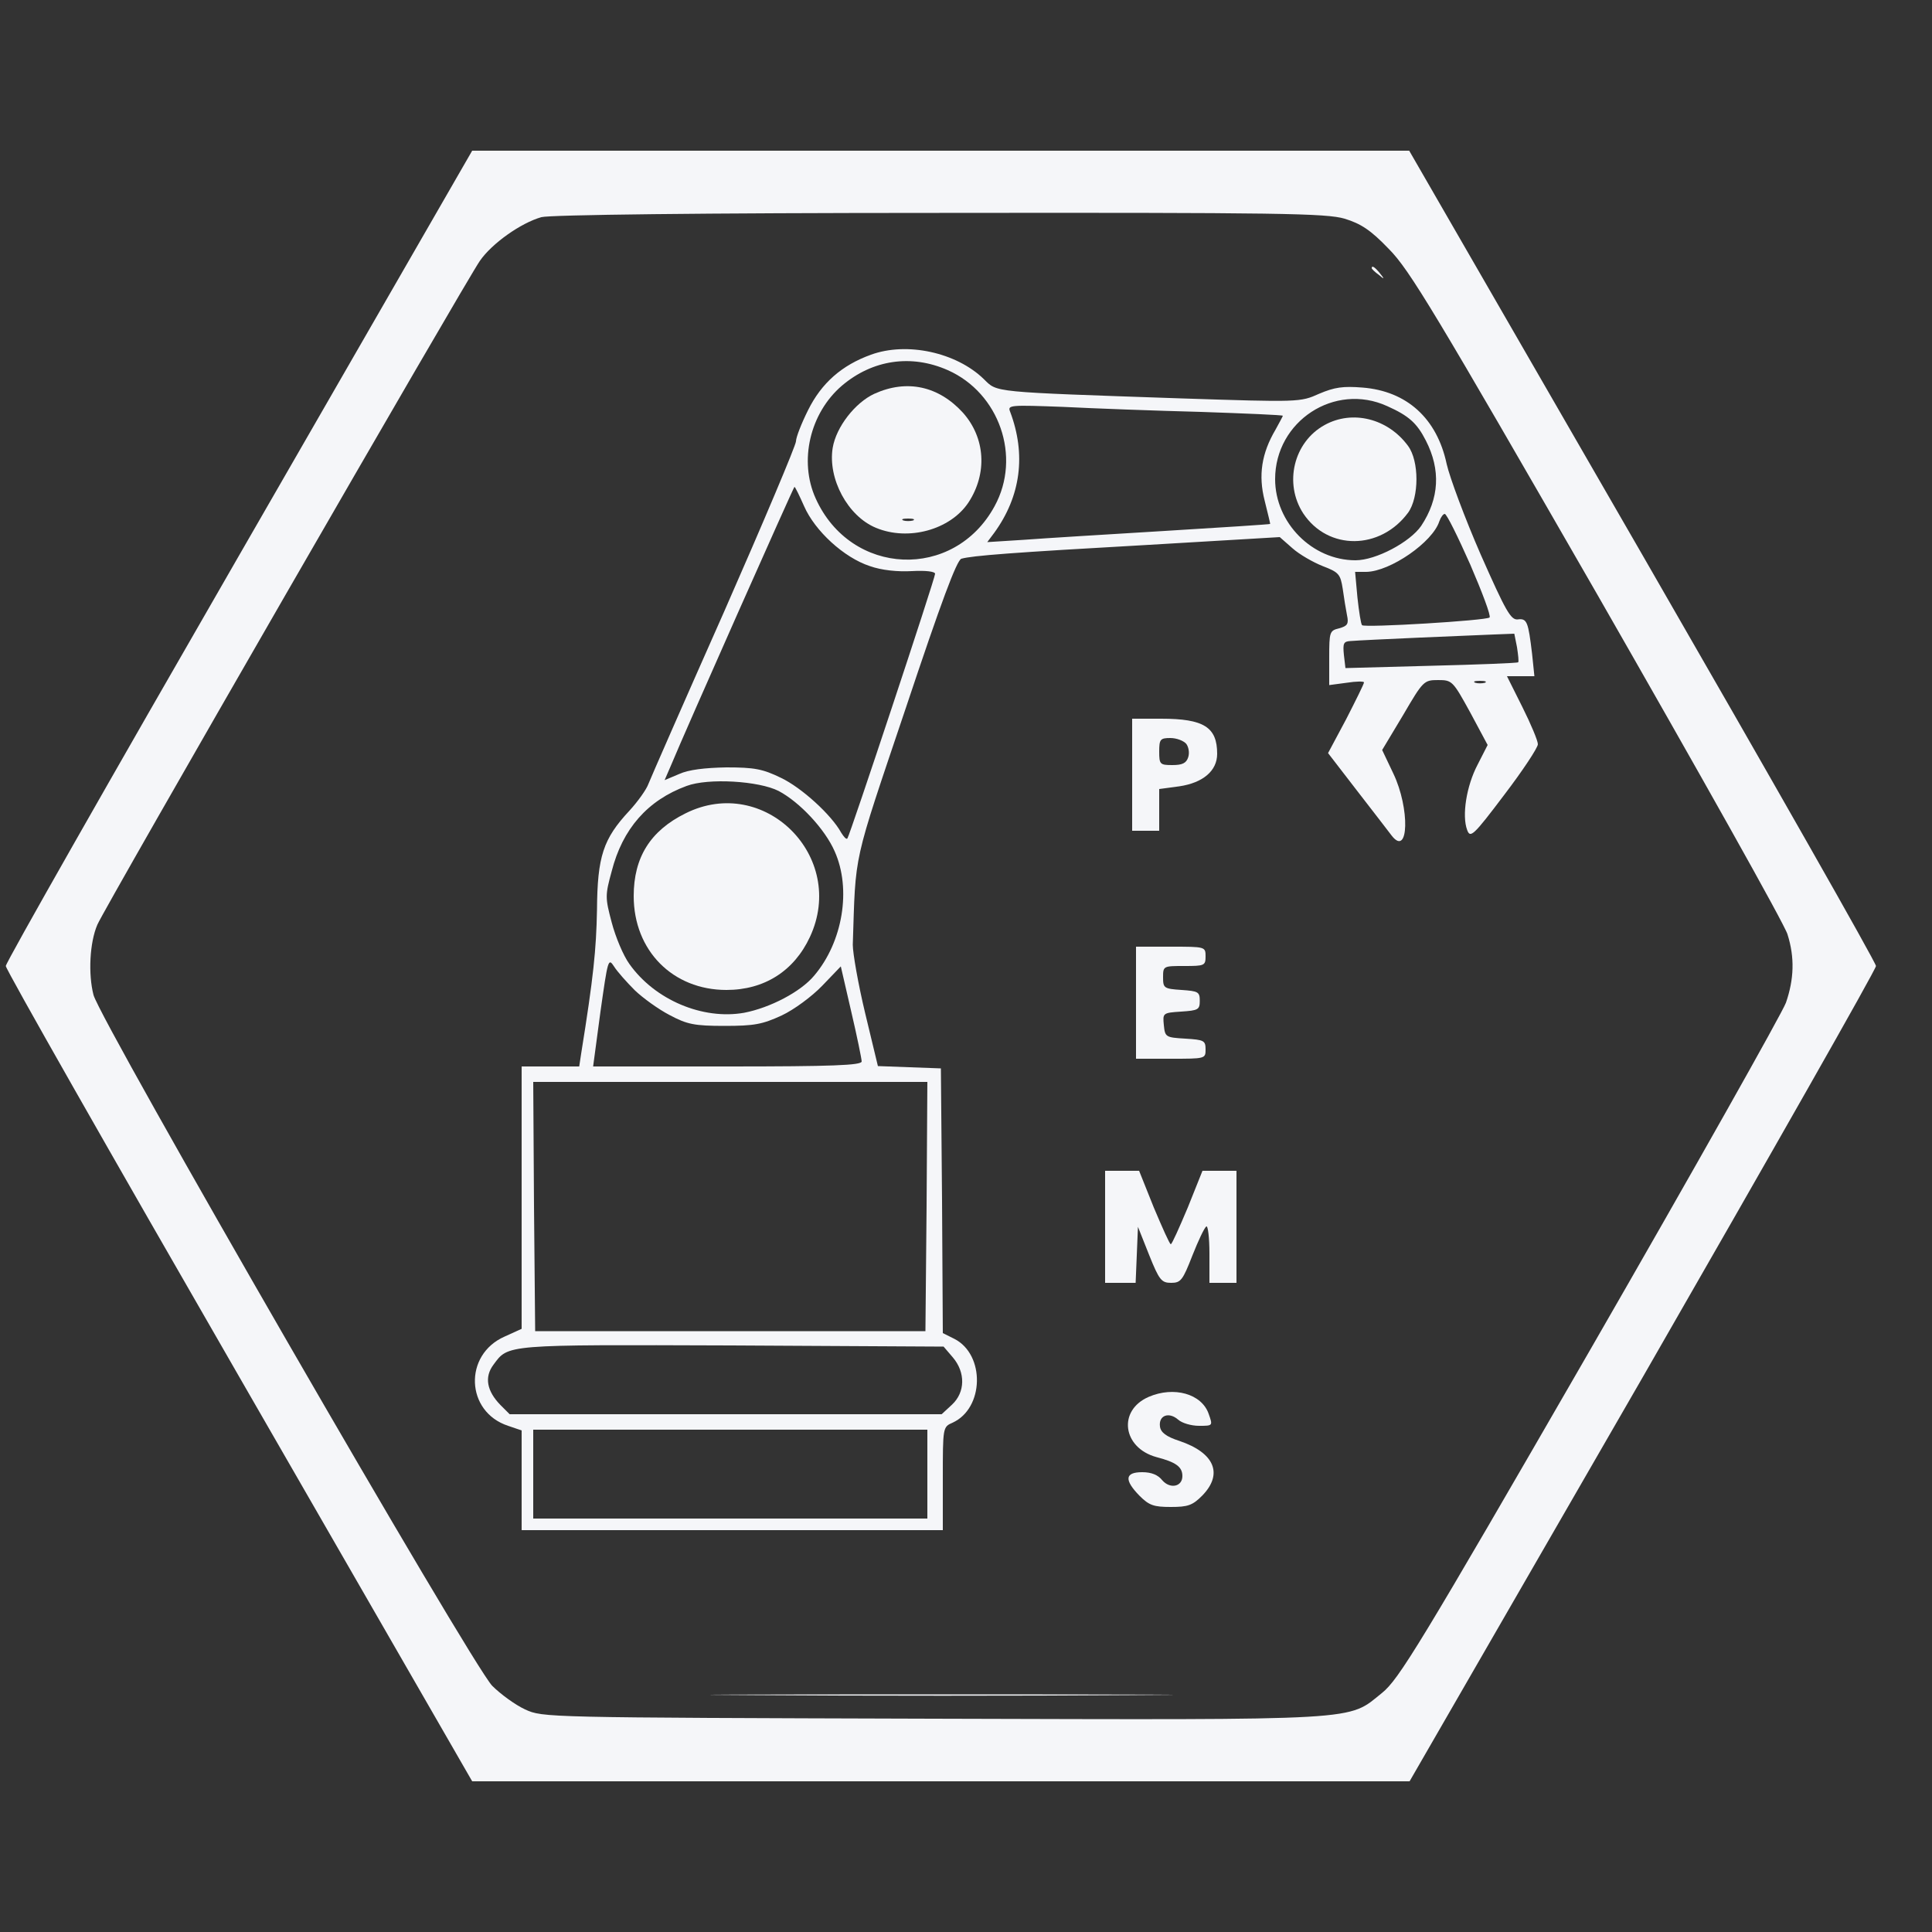 <?xml version="1.0" standalone="no"?>
<!DOCTYPE svg PUBLIC "-//W3C//DTD SVG 20010904//EN"
 "http://www.w3.org/TR/2001/REC-SVG-20010904/DTD/svg10.dtd">
<svg version="1.0" xmlns="http://www.w3.org/2000/svg"
 width="50pt" height="50pt" viewBox="0 0 500 500"
 preserveAspectRatio="xMidYMid meet">

<rect x="0" y="0" width="500" height="500" fill="#333333" stroke="none"/>

<g transform="translate(0,500) scale(0.1,-0.1)"
fill="#f5f6f9" stroke="none">
<path d="M619 3563 c-332 -576 -604 -1054 -604 -1063 0 -9 272 -487 604 -1063
l603 -1047 1213 0 1213 0 604 1047 c331 576 603 1054 603 1063 0 9 -272 487
-604 1063 l-604 1047 -1212 0 -1213 0 -603 -1047z m2861 871 c42 -13 67 -29
114 -78 54 -54 120 -165 540 -895 263 -459 485 -854 492 -879 19 -60 17 -116
-4 -177 -10 -27 -238 -432 -507 -899 -443 -768 -495 -852 -538 -887 -91 -73
-37 -70 -1163 -67 -1008 3 -1009 3 -1055 24 -26 12 -64 40 -85 61 -52 52
-1013 1718 -1032 1788 -14 54 -10 136 10 182 18 43 957 1672 990 1718 31 45
106 98 159 113 21 6 410 11 1030 11 884 1 1001 -1 1049 -15z"/>
<path d="M3550 4306 c0 -2 8 -10 18 -17 15 -13 16 -12 3 4 -13 16 -21 21 -21
13z"/>
<path d="M2254 4082 c-75 -27 -128 -73 -163 -144 -17 -34 -31 -70 -31 -80 0
-10 -84 -209 -186 -441 -103 -232 -191 -433 -196 -446 -5 -14 -27 -45 -49 -69
-68 -73 -83 -118 -84 -257 -2 -103 -9 -173 -41 -372 l-5 -33 -74 0 -75 0 0
-340 0 -339 -44 -20 c-107 -47 -101 -195 9 -231 l35 -12 0 -129 0 -129 545 0
545 0 0 133 c0 133 0 134 25 145 82 37 85 176 5 217 l-30 15 -2 343 -3 342
-82 3 -81 3 -33 137 c-18 75 -32 155 -32 177 8 243 -2 199 137 612 92 276 132
383 144 387 28 8 130 16 486 36 l338 20 33 -29 c18 -16 53 -36 78 -46 42 -16
46 -21 52 -59 3 -22 8 -53 11 -68 5 -23 1 -28 -20 -34 -25 -6 -26 -9 -26 -76
l0 -71 45 6 c25 4 45 4 45 1 0 -4 -21 -46 -46 -95 l-47 -88 74 -96 c41 -53 82
-106 91 -118 44 -56 47 71 4 161 l-29 61 54 90 c52 89 54 91 91 91 36 0 38 -2
83 -84 l45 -84 -26 -51 c-29 -55 -41 -132 -27 -169 8 -22 16 -15 96 91 48 63
87 122 87 131 0 9 -18 52 -40 96 l-40 80 36 0 35 0 -6 58 c-10 83 -13 92 -37
89 -18 -2 -31 21 -96 168 -41 94 -80 199 -88 234 -25 118 -103 189 -218 198
-50 4 -72 1 -112 -16 -49 -22 -51 -22 -359 -12 -494 17 -473 15 -509 50 -71
69 -199 97 -292 63z m199 -40 c133 -59 191 -224 121 -352 -105 -193 -372 -182
-463 20 -44 97 -15 221 68 292 79 67 179 82 274 40z m1137 -93 c56 -25 77 -44
100 -89 39 -76 35 -150 -12 -221 -29 -42 -117 -89 -170 -89 -112 0 -208 97
-208 210 0 150 154 251 290 189z m-482 -15 c116 -4 212 -8 212 -10 0 -1 -9
-18 -19 -36 -36 -61 -45 -118 -28 -184 8 -33 15 -60 14 -60 -1 -1 -123 -9
-272 -18 -148 -9 -313 -19 -365 -23 l-95 -6 18 24 c69 95 83 203 41 314 -7 17
2 17 137 12 79 -4 240 -10 357 -13z m-1027 -244 c28 -64 103 -133 170 -155 31
-11 72 -15 109 -13 36 2 60 -1 60 -7 0 -12 -221 -678 -227 -685 -3 -3 -9 4
-16 15 -25 46 -103 117 -156 142 -47 23 -69 27 -141 27 -56 -1 -98 -6 -122
-17 l-38 -16 16 37 c38 92 318 722 320 722 2 0 13 -23 25 -50z m1724 -151 c31
-72 54 -133 50 -137 -8 -8 -323 -27 -330 -20 -3 3 -8 35 -12 72 l-6 66 29 0
c62 1 172 77 189 131 4 11 10 19 14 19 5 0 34 -59 66 -131z m121 -214 c3 -20
5 -37 3 -39 -2 -2 -104 -6 -225 -9 l-222 -6 -4 34 c-3 30 -1 35 17 36 35 3
318 15 372 17 l52 2 7 -35z m-83 -92 c-7 -2 -19 -2 -25 0 -7 3 -2 5 12 5 14 0
19 -2 13 -5z m-1828 -280 c55 -29 120 -99 145 -156 44 -98 21 -235 -53 -322
-35 -42 -114 -83 -181 -96 -107 -19 -231 33 -297 126 -16 22 -36 70 -46 108
-17 64 -17 70 0 132 28 110 93 184 194 221 56 21 187 13 238 -13z m-372 -516
c21 -20 61 -49 90 -64 45 -24 64 -28 142 -28 77 0 98 4 148 27 32 15 78 49
105 77 l48 50 27 -117 c15 -64 27 -123 27 -129 0 -10 -76 -13 -348 -13 l-347
0 19 142 c19 134 20 140 35 117 8 -13 33 -41 54 -62z m755 -559 l-3 -323 -505
0 -505 0 -3 323 -2 322 510 0 510 0 -2 -322z m68 -391 c33 -39 32 -90 -2 -122
l-27 -25 -559 0 -559 0 -24 24 c-35 36 -42 72 -18 104 39 53 27 52 616 50
l549 -3 24 -28z m-66 -302 l0 -115 -510 0 -510 0 0 115 0 115 510 0 510 0 0
-115z"/>
<path d="M2263 3981 c-50 -23 -99 -86 -108 -140 -13 -80 39 -177 112 -207 84
-35 192 -5 239 65 50 76 44 168 -14 233 -63 69 -145 87 -229 49z m100 -328
c-7 -2 -19 -2 -25 0 -7 3 -2 5 12 5 14 0 19 -2 13 -5z"/>
<path d="M3428 3900 c-80 -44 -106 -151 -55 -229 64 -96 199 -95 271 2 29 40
29 134 0 173 -52 71 -144 94 -216 54z"/>
<path d="M1774 2895 c-91 -45 -134 -114 -134 -214 0 -141 101 -243 240 -243
98 0 175 49 216 137 97 208 -118 422 -322 320z"/>
<path d="M2930 2995 l0 -145 35 0 35 0 0 54 0 54 52 7 c61 9 98 40 98 84 0 69
-34 91 -145 91 l-75 0 0 -145z m140 80 c6 -8 9 -23 5 -35 -5 -15 -15 -20 -41
-20 -32 0 -34 2 -34 35 0 32 3 35 29 35 16 0 34 -7 41 -15z"/>
<path d="M2940 2405 l0 -145 90 0 c89 0 90 0 90 24 0 23 -4 25 -52 28 -51 3
-53 4 -56 35 -3 31 -3 32 45 35 44 3 48 5 48 28 0 23 -4 25 -47 28 -46 3 -48
5 -48 33 0 29 1 29 55 29 52 0 55 1 55 25 0 25 -1 25 -90 25 l-90 0 0 -145z"/>
<path d="M2860 1825 l0 -145 40 0 39 0 3 72 3 73 29 -73 c26 -65 32 -72 57
-72 25 0 30 7 55 71 15 38 31 72 36 75 4 3 8 -29 8 -70 l0 -76 35 0 35 0 0
145 0 145 -44 0 -44 0 -38 -95 c-22 -52 -41 -95 -44 -95 -3 0 -22 43 -44 95
l-38 95 -44 0 -44 0 0 -145z"/>
<path d="M2973 1385 c-81 -35 -68 -132 20 -156 50 -13 67 -25 67 -49 0 -28
-32 -34 -52 -11 -11 14 -28 21 -52 21 -45 0 -47 -20 -7 -61 25 -25 37 -29 81
-29 44 0 56 4 81 29 55 56 33 111 -59 142 -34 11 -48 22 -50 37 -4 29 23 39
47 18 10 -9 34 -16 54 -16 36 0 36 0 25 31 -18 52 -90 72 -155 44z"/>
<path d="M1953 613 c269 -2 705 -2 970 0 265 1 46 2 -488 2 -533 0 -750 -1
-482 -2z"/>
</g>
</svg>
